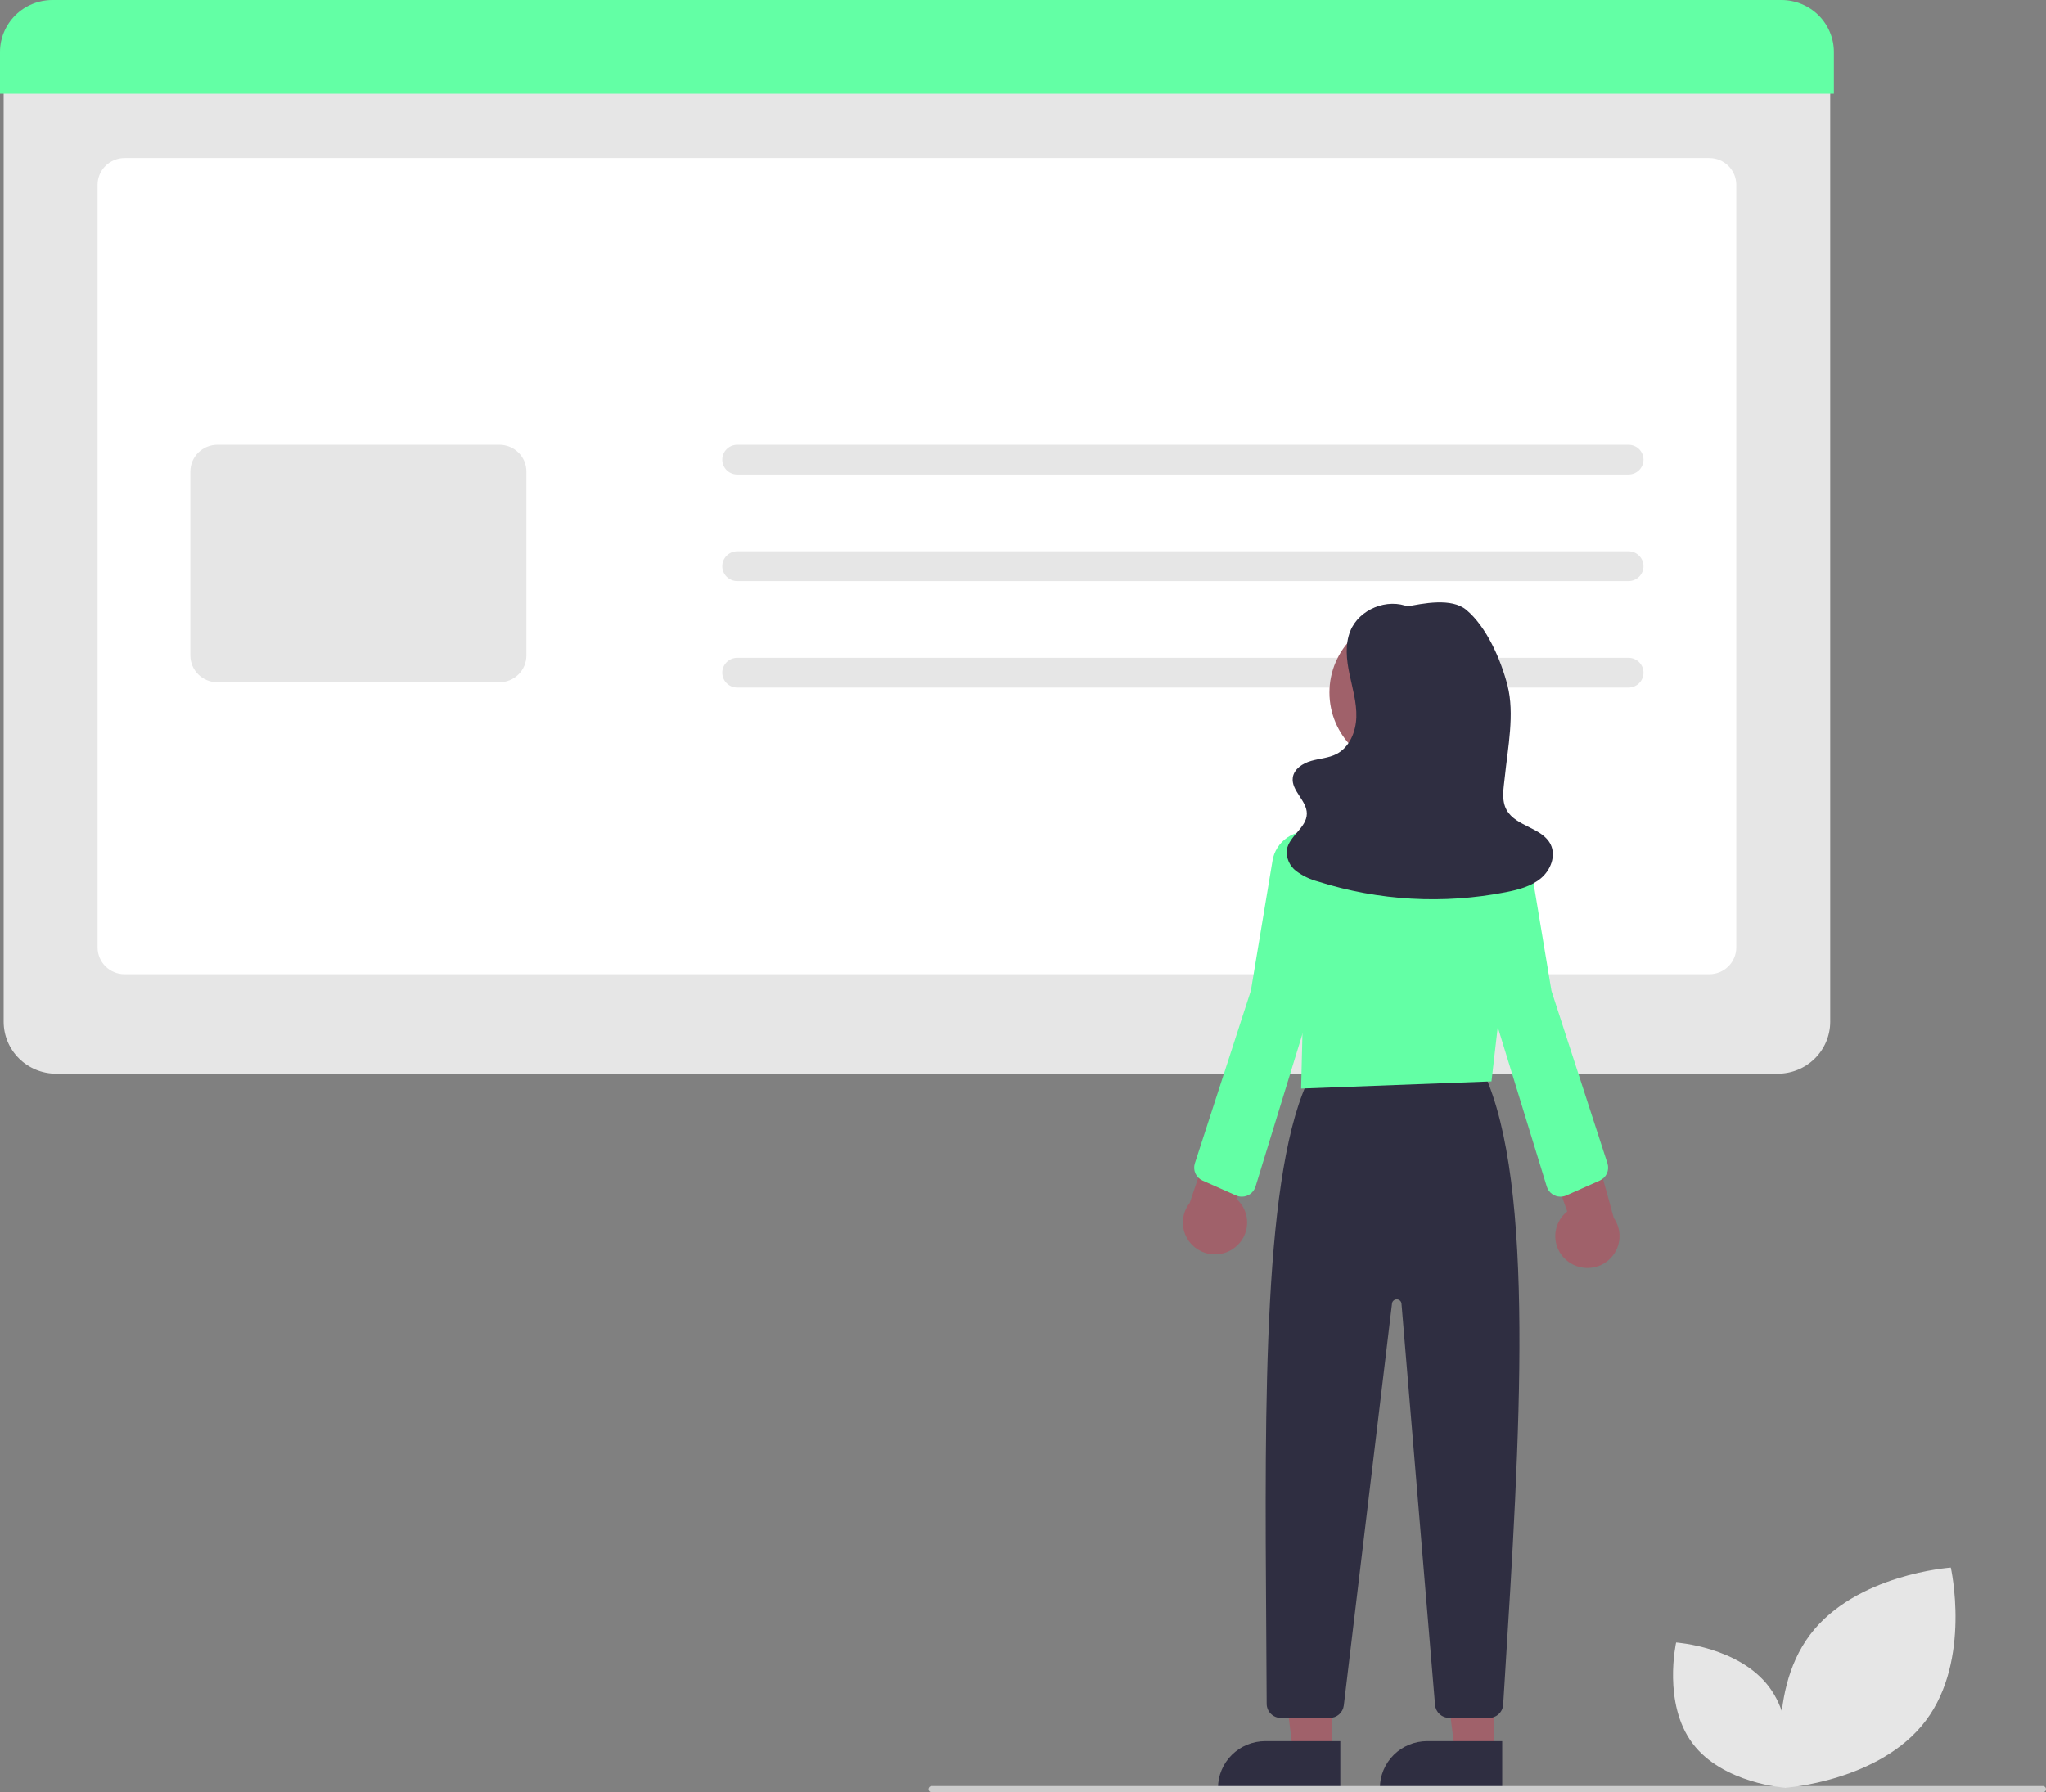 <svg width="323" height="283" viewBox="0 0 323 283" fill="none" xmlns="http://www.w3.org/2000/svg">
<rect x="0" y="0" width="323" height="283" fill="#808080" stroke="none"/>
<g clip-path="url(#clip0_294_627)">
<path d="M280.665 169.535H8.848C6.656 169.532 4.554 168.667 3.004 167.129C1.453 165.59 0.581 163.505 0.579 161.329V9.251H288.935V161.329C288.932 163.505 288.06 165.59 286.51 167.129C284.96 168.667 282.858 169.532 280.665 169.535Z" fill="#E6E6E6"/>
<path d="M269.848 153.828H19.665C18.536 153.827 17.453 153.381 16.654 152.588C15.856 151.796 15.406 150.721 15.405 149.601V29.184C15.406 28.064 15.856 26.989 16.654 26.197C17.453 25.404 18.536 24.959 19.665 24.957H269.848C270.977 24.959 272.06 25.404 272.859 26.197C273.658 26.989 274.107 28.064 274.108 29.184V149.601C274.107 150.721 273.658 151.796 272.859 152.588C272.06 153.381 270.977 153.827 269.848 153.828Z" fill="white"/>
<path d="M289.513 14.794H7.62939e-06V8.206C0.002 6.03 0.875 3.944 2.425 2.406C3.975 0.868 6.077 0.002 8.27 0H281.244C283.436 0.002 285.538 0.868 287.089 2.406C288.639 3.944 289.511 6.03 289.513 8.206V14.794Z" fill="#63FFA5"/>
<path d="M78.843 107.722H34.315C33.185 107.721 32.102 107.275 31.304 106.483C30.505 105.69 30.056 104.616 30.054 103.495V74.449C30.056 73.328 30.505 72.253 31.304 71.461C32.102 70.668 33.185 70.223 34.315 70.221H78.843C79.973 70.223 81.055 70.668 81.854 71.461C82.653 72.253 83.102 73.328 83.103 74.449V103.495C83.102 104.616 82.653 105.69 81.854 106.483C81.055 107.275 79.973 107.721 78.843 107.722Z" fill="#E6E6E6"/>
<path d="M257.089 74.924H116.397C115.769 74.924 115.166 74.676 114.722 74.235C114.277 73.794 114.028 73.196 114.028 72.573C114.028 71.949 114.277 71.351 114.722 70.91C115.166 70.469 115.769 70.221 116.397 70.221H257.089C257.718 70.221 258.32 70.469 258.765 70.91C259.209 71.351 259.459 71.949 259.459 72.573C259.459 73.196 259.209 73.794 258.765 74.235C258.32 74.676 257.718 74.924 257.089 74.924Z" fill="#E6E6E6"/>
<path d="M257.089 91.743H116.397C115.769 91.743 115.166 91.496 114.722 91.055C114.277 90.614 114.028 90.016 114.028 89.392C114.028 88.769 114.277 88.171 114.722 87.73C115.166 87.289 115.769 87.041 116.397 87.041H257.089C257.718 87.041 258.32 87.289 258.765 87.73C259.209 88.171 259.459 88.769 259.459 89.392C259.459 90.016 259.209 90.614 258.765 91.055C258.32 91.496 257.718 91.743 257.089 91.743Z" fill="#E6E6E6"/>
<path d="M257.089 108.563H116.397C115.769 108.563 115.166 108.315 114.722 107.875C114.277 107.434 114.028 106.836 114.028 106.212C114.028 105.588 114.277 104.99 114.722 104.549C115.166 104.109 115.769 103.861 116.397 103.861H257.089C257.718 103.861 258.32 104.109 258.765 104.549C259.209 104.99 259.459 105.588 259.459 106.212C259.459 106.836 259.209 107.434 258.765 107.875C258.32 108.315 257.718 108.563 257.089 108.563Z" fill="#E6E6E6"/>
<path d="M210.274 276.661H204.13L201.207 253.144H210.275L210.274 276.661Z" fill="#A0616A"/>
<path d="M199.741 274.918H211.591V282.322H192.279C192.279 281.35 192.472 280.387 192.847 279.489C193.222 278.59 193.772 277.774 194.465 277.087C195.158 276.399 195.98 275.854 196.885 275.482C197.791 275.11 198.761 274.918 199.741 274.918Z" fill="#2F2E41"/>
<path d="M235.835 276.661H229.691L226.768 253.144H235.836L235.835 276.661Z" fill="#A0616A"/>
<path d="M225.302 274.918H237.152V282.322H217.84C217.84 281.35 218.033 280.387 218.408 279.489C218.783 278.59 219.333 277.774 220.026 277.087C220.718 276.399 221.541 275.854 222.446 275.482C223.351 275.11 224.322 274.918 225.302 274.918Z" fill="#2F2E41"/>
<path d="M235.053 271.256H228.798C228.233 271.253 227.689 271.04 227.274 270.661C226.858 270.281 226.6 269.761 226.55 269.203L221.25 205.846C221.234 205.662 221.151 205.49 221.015 205.363C220.879 205.237 220.7 205.165 220.514 205.162C220.328 205.159 220.147 205.224 220.007 205.346C219.866 205.467 219.776 205.636 219.754 205.82L212.142 269.282C212.076 269.826 211.812 270.327 211.399 270.691C210.987 271.054 210.454 271.255 209.902 271.256H202.222C201.626 271.255 201.055 271.02 200.633 270.603C200.21 270.186 199.971 269.621 199.967 269.03C199.951 265.044 199.923 261.028 199.896 257.012C199.652 221.245 199.4 184.259 206.927 169.77L206.995 169.638L234.156 169.177L234.224 169.325C242.442 187.144 239.948 226.951 237.536 265.447L237.304 269.157C237.267 269.725 237.014 270.258 236.596 270.647C236.178 271.037 235.626 271.255 235.053 271.256Z" fill="#2F2E41"/>
<path d="M222.185 121.556C228.984 121.556 234.495 116.087 234.495 109.341C234.495 102.595 228.984 97.126 222.185 97.126C215.387 97.126 209.876 102.595 209.876 109.341C209.876 116.087 215.387 121.556 222.185 121.556Z" fill="#A0616A"/>
<path d="M205.403 171.883L205.742 157.878L203.3 146.952C202.683 144.246 202.719 141.434 203.405 138.745C204.091 136.055 205.408 133.565 207.247 131.476C209.037 129.398 211.297 127.769 213.842 126.722C216.387 125.675 219.145 125.239 221.892 125.451H221.892C222.069 125.465 222.247 125.479 222.425 125.495C224.772 125.705 227.053 126.381 229.13 127.484C231.208 128.587 233.041 130.094 234.52 131.914C236.029 133.745 237.152 135.859 237.82 138.129C238.489 140.4 238.69 142.781 238.411 145.13L235.457 170.75L205.403 171.883Z" fill="#63FFA5"/>
<path d="M194.946 196.983C195.527 196.533 196.001 195.962 196.336 195.31C196.67 194.659 196.856 193.943 196.881 193.212C196.907 192.481 196.77 191.754 196.481 191.081C196.193 190.409 195.759 189.807 195.21 189.319L202.141 172.932L192.994 174.636L187.815 189.936C187.049 190.905 186.668 192.118 186.744 193.347C186.82 194.576 187.347 195.734 188.226 196.602C189.105 197.471 190.275 197.989 191.514 198.059C192.752 198.129 193.973 197.746 194.946 196.983Z" fill="#A0616A"/>
<path d="M247.242 198.946C246.688 198.464 246.248 197.868 245.951 197.199C245.655 196.529 245.51 195.804 245.526 195.073C245.543 194.342 245.721 193.623 246.048 192.968C246.375 192.313 246.842 191.737 247.418 191.28L241.438 174.529L250.473 176.747L254.766 192.314C255.475 193.325 255.786 194.558 255.639 195.78C255.493 197.002 254.9 198.129 253.973 198.946C253.046 199.764 251.848 200.215 250.608 200.215C249.367 200.215 248.17 199.764 247.242 198.946Z" fill="#A0616A"/>
<path d="M196.046 188.952C195.729 188.952 195.415 188.886 195.125 188.757L189.852 186.413C189.344 186.189 188.939 185.786 188.713 185.282C188.487 184.779 188.456 184.21 188.627 183.685L197.472 156.423L200.89 135.884C201.011 135.154 201.28 134.456 201.678 133.831C202.077 133.207 202.599 132.668 203.212 132.247C203.825 131.826 204.517 131.532 205.247 131.382C205.977 131.232 206.73 131.229 207.461 131.374C208.192 131.519 208.886 131.808 209.503 132.224C210.119 132.64 210.644 133.175 211.048 133.797C211.451 134.419 211.725 135.115 211.852 135.844C211.978 136.573 211.956 137.32 211.786 138.04L206.591 160.067L198.204 187.367C198.063 187.826 197.777 188.228 197.389 188.513C197 188.799 196.53 188.953 196.046 188.952V188.952Z" fill="#63FFA5"/>
<path d="M246.347 188.953C245.864 188.953 245.393 188.799 245.005 188.513C244.616 188.228 244.331 187.826 244.19 187.367L235.807 160.083L230.607 138.04C230.437 137.32 230.415 136.573 230.542 135.844C230.669 135.115 230.942 134.419 231.346 133.797C231.75 133.175 232.275 132.64 232.891 132.224C233.507 131.808 234.202 131.519 234.933 131.374C235.664 131.229 236.417 131.232 237.147 131.382C237.877 131.532 238.569 131.826 239.182 132.247C239.795 132.668 240.316 133.207 240.715 133.832C241.114 134.456 241.382 135.154 241.504 135.884L244.931 156.459L253.767 183.686C253.938 184.21 253.907 184.779 253.681 185.282C253.455 185.786 253.049 186.189 252.542 186.414L247.269 188.757C246.979 188.886 246.665 188.953 246.347 188.953Z" fill="#63FFA5"/>
<path d="M222.439 95.84C219.017 94.369 214.548 96.199 213.168 99.635C212.308 101.774 212.571 104.186 213.044 106.44C213.518 108.694 214.193 110.943 214.121 113.244C214.048 115.546 213.049 117.988 210.992 119.053C209.763 119.689 208.325 119.76 206.992 120.139C205.659 120.518 204.284 121.405 204.092 122.768C203.802 124.829 206.321 126.399 206.304 128.48C206.287 130.685 203.509 131.994 203.149 134.17C203.087 134.807 203.19 135.45 203.446 136.037C203.703 136.624 204.106 137.137 204.617 137.527C205.649 138.296 206.821 138.859 208.068 139.185C217.665 142.228 227.883 142.806 237.766 140.864C239.73 140.475 241.751 139.949 243.277 138.663C244.803 137.376 245.676 135.124 244.799 133.337C243.484 130.659 239.309 130.507 237.854 127.901C236.981 126.338 237.383 124.419 237.567 122.642C238.041 118.051 239.136 112.689 237.987 108.217C236.949 104.177 234.694 98.957 231.471 96.282C229.159 94.362 224.745 95.237 221.789 95.829L222.439 95.84Z" fill="#2F2E41"/>
<path d="M322.499 283H147.081C146.948 283 146.821 282.947 146.727 282.854C146.633 282.761 146.58 282.634 146.58 282.502C146.58 282.371 146.633 282.244 146.727 282.151C146.821 282.058 146.948 282.005 147.081 282.005H322.499C322.632 282.005 322.759 282.058 322.853 282.151C322.947 282.244 323 282.371 323 282.502C323 282.634 322.947 282.761 322.853 282.854C322.759 282.947 322.632 283 322.499 283Z" fill="#CCCCCC"/>
<path d="M304.028 271.676C296.801 281.279 281.799 282.29 281.799 282.29C281.799 282.29 278.515 267.73 285.742 258.127C292.969 248.523 307.97 247.512 307.97 247.512C307.97 247.512 311.255 262.072 304.028 271.676Z" fill="#E6E6E6"/>
<path d="M267.212 275.286C271.981 281.623 281.88 282.29 281.88 282.29C281.88 282.29 284.048 272.682 279.279 266.345C274.51 260.008 264.61 259.341 264.61 259.341C264.61 259.341 262.443 268.949 267.212 275.286Z" fill="#E6E6E6"/>
</g>
<defs>
<clipPath id="clip0_294_627">
<rect width="323" height="283" fill="white"/>
</clipPath>
</defs>
</svg>
